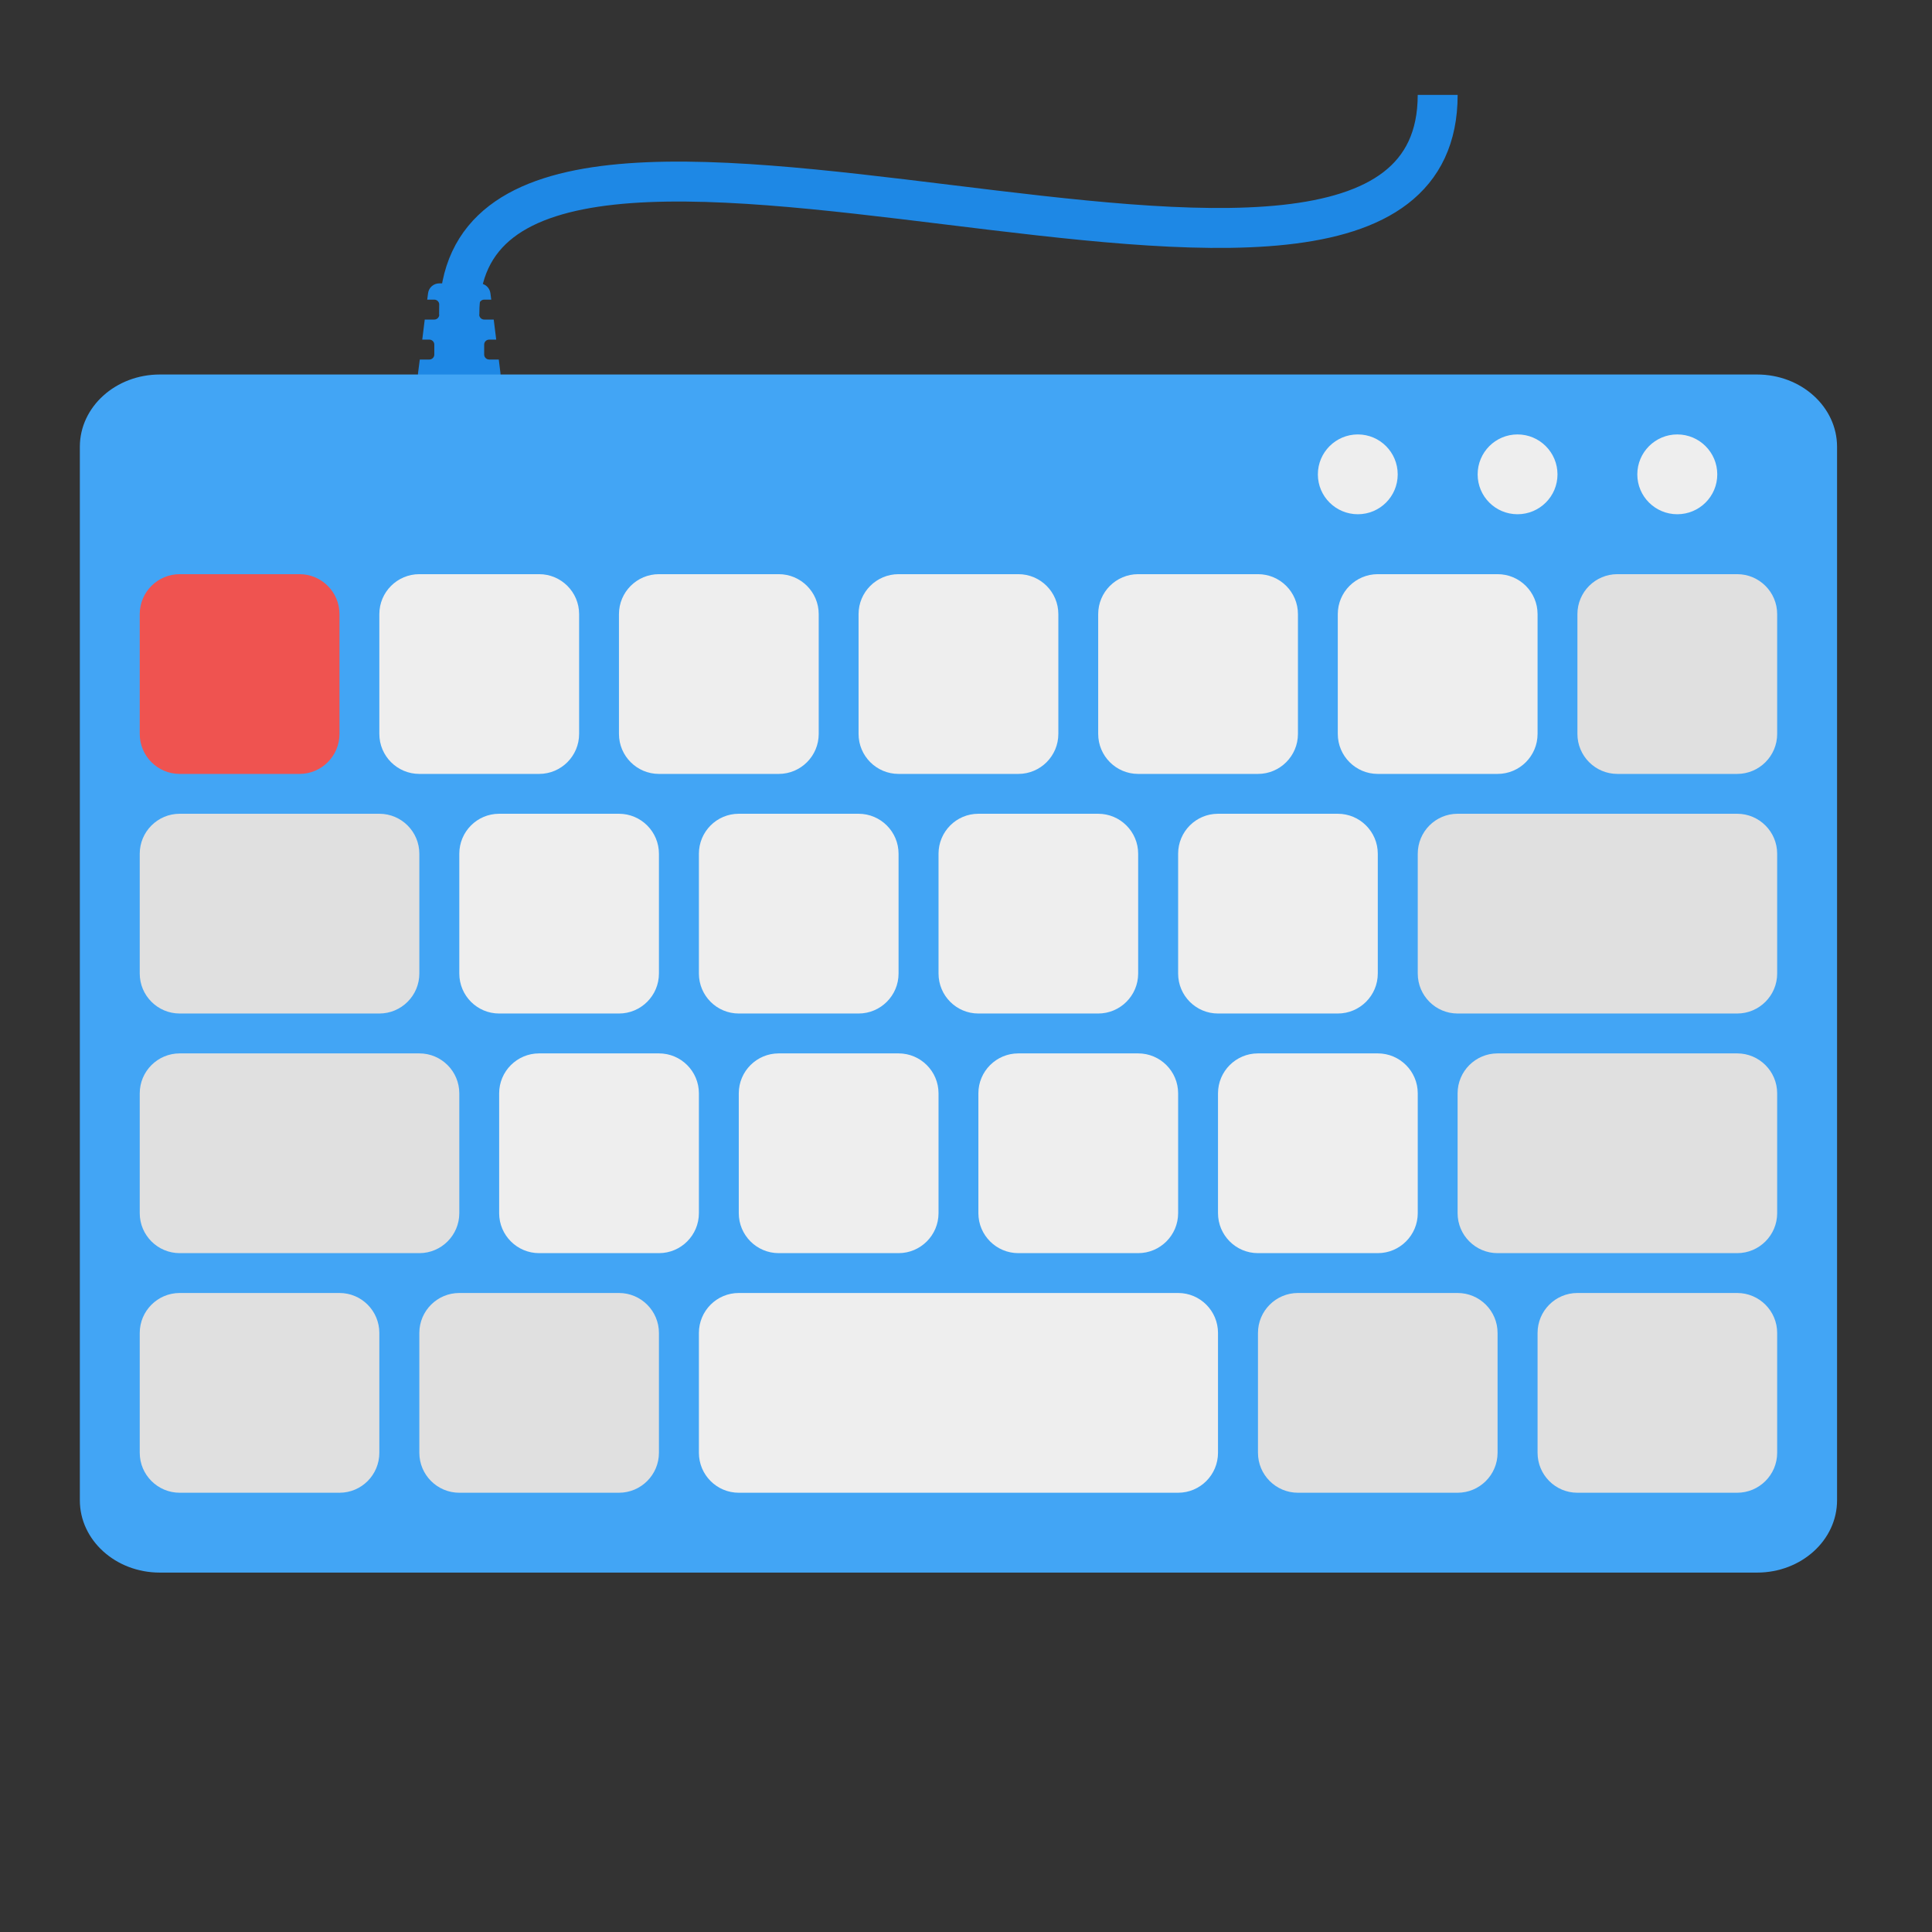 
<svg xmlns="http://www.w3.org/2000/svg" xmlns:xlink="http://www.w3.org/1999/xlink" width="64px" height="64px" viewBox="0 0 64 64" version="1.1">
<rect x="0" y="0" width="64" height="64" fill="#333333" stroke="none"/>
<g id="surface1">
<path style=" stroke:none;fill-rule:nonzero;fill:rgb(11.765%,53.333%,89.804%);fill-opacity:1;" d="M 14.551 9.387 C 14.363 9.387 14.203 9.527 14.18 9.715 L 14.152 9.926 L 14.387 9.926 C 14.477 9.926 14.551 10 14.551 10.09 L 14.551 10.422 C 14.551 10.512 14.477 10.586 14.387 10.586 L 14.07 10.586 L 13.988 11.25 L 14.223 11.25 C 14.312 11.25 14.387 11.324 14.387 11.414 L 14.387 11.746 C 14.387 11.836 14.312 11.91 14.223 11.91 L 13.906 11.91 L 13.848 12.359 C 13.82 12.582 13.996 12.781 14.223 12.781 L 16.207 12.781 C 16.43 12.781 16.605 12.582 16.578 12.359 L 16.523 11.91 L 16.207 11.91 C 16.113 11.91 16.039 11.836 16.039 11.746 L 16.039 11.414 C 16.039 11.324 16.113 11.25 16.207 11.25 L 16.438 11.25 L 16.355 10.586 L 16.039 10.586 C 15.949 10.586 15.875 10.512 15.875 10.422 L 15.875 10.09 C 15.875 10 15.949 9.926 16.039 9.926 L 16.273 9.926 L 16.246 9.715 C 16.223 9.527 16.062 9.387 15.875 9.387 Z M 14.551 9.387 "/>
<path style=" stroke:none;fill-rule:nonzero;fill:rgb(25.882%,64.706%,96.078%);fill-opacity:1;" d="M 5.293 12.406 L 58.207 12.406 C 59.668 12.406 60.855 13.477 60.855 14.801 L 60.855 49.699 C 60.855 51.023 59.668 52.094 58.207 52.094 L 5.293 52.094 C 3.832 52.094 2.645 51.023 2.645 49.699 L 2.645 14.801 C 2.645 13.477 3.832 12.406 5.293 12.406 Z M 5.293 12.406 "/>
<path style=" stroke:none;fill-rule:nonzero;fill:rgb(93.725%,32.549%,31.373%);fill-opacity:1;" d="M 5.953 25.637 L 9.922 25.637 C 10.652 25.637 11.246 25.043 11.246 24.312 L 11.246 20.344 C 11.246 19.613 10.652 19.02 9.922 19.02 L 5.953 19.02 C 5.223 19.02 4.629 19.613 4.629 20.344 L 4.629 24.312 C 4.629 25.043 5.223 25.637 5.953 25.637 Z M 5.953 25.637 "/>
<path style=" stroke:none;fill-rule:nonzero;fill:rgb(93.333%,93.333%,93.333%);fill-opacity:1;" d="M 13.891 25.637 L 17.859 25.637 C 18.59 25.637 19.184 25.043 19.184 24.312 L 19.184 20.344 C 19.184 19.613 18.59 19.02 17.859 19.02 L 13.891 19.02 C 13.16 19.02 12.566 19.613 12.566 20.344 L 12.566 24.312 C 12.566 25.043 13.16 25.637 13.891 25.637 Z M 13.891 25.637 "/>
<path style=" stroke:none;fill-rule:nonzero;fill:rgb(93.333%,93.333%,93.333%);fill-opacity:1;" d="M 21.828 25.637 L 25.797 25.637 C 26.527 25.637 27.121 25.043 27.121 24.312 L 27.121 20.344 C 27.121 19.613 26.527 19.02 25.797 19.02 L 21.828 19.02 C 21.098 19.02 20.504 19.613 20.504 20.344 L 20.504 24.312 C 20.504 25.043 21.098 25.637 21.828 25.637 Z M 21.828 25.637 "/>
<path style=" stroke:none;fill-rule:nonzero;fill:rgb(93.333%,93.333%,93.333%);fill-opacity:1;" d="M 29.766 25.637 L 33.734 25.637 C 34.465 25.637 35.059 25.043 35.059 24.312 L 35.059 20.344 C 35.059 19.613 34.465 19.02 33.734 19.02 L 29.766 19.02 C 29.035 19.02 28.441 19.613 28.441 20.344 L 28.441 24.312 C 28.441 25.043 29.035 25.637 29.766 25.637 Z M 29.766 25.637 "/>
<path style=" stroke:none;fill-rule:nonzero;fill:rgb(93.333%,93.333%,93.333%);fill-opacity:1;" d="M 37.703 25.637 L 41.672 25.637 C 42.402 25.637 42.996 25.043 42.996 24.312 L 42.996 20.344 C 42.996 19.613 42.402 19.02 41.672 19.02 L 37.703 19.02 C 36.973 19.02 36.379 19.613 36.379 20.344 L 36.379 24.312 C 36.379 25.043 36.973 25.637 37.703 25.637 Z M 37.703 25.637 "/>
<path style=" stroke:none;fill-rule:nonzero;fill:rgb(93.333%,93.333%,93.333%);fill-opacity:1;" d="M 45.641 25.637 L 49.609 25.637 C 50.34 25.637 50.934 25.043 50.934 24.312 L 50.934 20.344 C 50.934 19.613 50.34 19.02 49.609 19.02 L 45.641 19.02 C 44.91 19.02 44.316 19.613 44.316 20.344 L 44.316 24.312 C 44.316 25.043 44.91 25.637 45.641 25.637 Z M 45.641 25.637 "/>
<path style=" stroke:none;fill-rule:nonzero;fill:rgb(87.843%,87.843%,87.843%);fill-opacity:1;" d="M 5.953 33.574 L 12.566 33.574 C 13.297 33.574 13.891 32.98 13.891 32.25 L 13.891 28.281 C 13.891 27.551 13.297 26.957 12.566 26.957 L 5.953 26.957 C 5.223 26.957 4.629 27.551 4.629 28.281 L 4.629 32.25 C 4.629 32.98 5.223 33.574 5.953 33.574 Z M 5.953 33.574 "/>
<path style=" stroke:none;fill-rule:nonzero;fill:rgb(93.333%,93.333%,93.333%);fill-opacity:1;" d="M 16.535 33.574 L 20.504 33.574 C 21.234 33.574 21.828 32.98 21.828 32.25 L 21.828 28.281 C 21.828 27.551 21.234 26.957 20.504 26.957 L 16.535 26.957 C 15.805 26.957 15.215 27.551 15.215 28.281 L 15.215 32.25 C 15.215 32.98 15.805 33.574 16.535 33.574 Z M 16.535 33.574 "/>
<path style=" stroke:none;fill-rule:nonzero;fill:rgb(93.333%,93.333%,93.333%);fill-opacity:1;" d="M 32.41 33.574 L 36.379 33.574 C 37.109 33.574 37.703 32.98 37.703 32.25 L 37.703 28.281 C 37.703 27.551 37.109 26.957 36.379 26.957 L 32.41 26.957 C 31.68 26.957 31.09 27.551 31.09 28.281 L 31.09 32.25 C 31.09 32.98 31.68 33.574 32.41 33.574 Z M 32.41 33.574 "/>
<path style=" stroke:none;fill-rule:nonzero;fill:rgb(93.333%,93.333%,93.333%);fill-opacity:1;" d="M 40.348 33.574 L 44.316 33.574 C 45.047 33.574 45.641 32.98 45.641 32.25 L 45.641 28.281 C 45.641 27.551 45.047 26.957 44.316 26.957 L 40.348 26.957 C 39.617 26.957 39.027 27.551 39.027 28.281 L 39.027 32.25 C 39.027 32.98 39.617 33.574 40.348 33.574 Z M 40.348 33.574 "/>
<path style=" stroke:none;fill-rule:nonzero;fill:rgb(87.843%,87.843%,87.843%);fill-opacity:1;" d="M 5.953 41.512 L 13.891 41.512 C 14.621 41.512 15.215 40.918 15.215 40.188 L 15.215 36.219 C 15.215 35.488 14.621 34.895 13.891 34.895 L 5.953 34.895 C 5.223 34.895 4.629 35.488 4.629 36.219 L 4.629 40.188 C 4.629 40.918 5.223 41.512 5.953 41.512 Z M 5.953 41.512 "/>
<path style=" stroke:none;fill-rule:nonzero;fill:rgb(93.333%,93.333%,93.333%);fill-opacity:1;" d="M 17.859 41.512 L 21.828 41.512 C 22.559 41.512 23.152 40.918 23.152 40.188 L 23.152 36.219 C 23.152 35.488 22.559 34.895 21.828 34.895 L 17.859 34.895 C 17.129 34.895 16.535 35.488 16.535 36.219 L 16.535 40.188 C 16.535 40.918 17.129 41.512 17.859 41.512 Z M 17.859 41.512 "/>
<path style=" stroke:none;fill-rule:nonzero;fill:rgb(93.333%,93.333%,93.333%);fill-opacity:1;" d="M 25.797 41.512 L 29.766 41.512 C 30.496 41.512 31.09 40.918 31.09 40.188 L 31.09 36.219 C 31.09 35.488 30.496 34.895 29.766 34.895 L 25.797 34.895 C 25.066 34.895 24.473 35.488 24.473 36.219 L 24.473 40.188 C 24.473 40.918 25.066 41.512 25.797 41.512 Z M 25.797 41.512 "/>
<path style=" stroke:none;fill-rule:nonzero;fill:rgb(93.333%,93.333%,93.333%);fill-opacity:1;" d="M 41.672 41.512 L 45.641 41.512 C 46.371 41.512 46.965 40.918 46.965 40.188 L 46.965 36.219 C 46.965 35.488 46.371 34.895 45.641 34.895 L 41.672 34.895 C 40.941 34.895 40.348 35.488 40.348 36.219 L 40.348 40.188 C 40.348 40.918 40.941 41.512 41.672 41.512 Z M 41.672 41.512 "/>
<path style=" stroke:none;fill-rule:nonzero;fill:rgb(87.843%,87.843%,87.843%);fill-opacity:1;" d="M 49.609 41.512 L 57.547 41.512 C 58.277 41.512 58.871 40.918 58.871 40.188 L 58.871 36.219 C 58.871 35.488 58.277 34.895 57.547 34.895 L 49.609 34.895 C 48.879 34.895 48.285 35.488 48.285 36.219 L 48.285 40.188 C 48.285 40.918 48.879 41.512 49.609 41.512 Z M 49.609 41.512 "/>
<path style=" stroke:none;fill-rule:nonzero;fill:rgb(87.843%,87.843%,87.843%);fill-opacity:1;" d="M 15.215 49.449 L 20.504 49.449 C 21.234 49.449 21.828 48.855 21.828 48.125 L 21.828 44.156 C 21.828 43.426 21.234 42.832 20.504 42.832 L 15.215 42.832 C 14.484 42.832 13.891 43.426 13.891 44.156 L 13.891 48.125 C 13.891 48.855 14.484 49.449 15.215 49.449 Z M 15.215 49.449 "/>
<path style=" stroke:none;fill-rule:nonzero;fill:rgb(93.333%,93.333%,93.333%);fill-opacity:1;" d="M 24.473 49.449 L 39.027 49.449 C 39.758 49.449 40.348 48.855 40.348 48.125 L 40.348 44.156 C 40.348 43.426 39.758 42.832 39.027 42.832 L 24.473 42.832 C 23.742 42.832 23.152 43.426 23.152 44.156 L 23.152 48.125 C 23.152 48.855 23.742 49.449 24.473 49.449 Z M 24.473 49.449 "/>
<path style=" stroke:none;fill-rule:nonzero;fill:rgb(87.843%,87.843%,87.843%);fill-opacity:1;" d="M 42.996 49.449 L 48.285 49.449 C 49.016 49.449 49.609 48.855 49.609 48.125 L 49.609 44.156 C 49.609 43.426 49.016 42.832 48.285 42.832 L 42.996 42.832 C 42.266 42.832 41.672 43.426 41.672 44.156 L 41.672 48.125 C 41.672 48.855 42.266 49.449 42.996 49.449 Z M 42.996 49.449 "/>
<path style=" stroke:none;fill-rule:nonzero;fill:rgb(87.843%,87.843%,87.843%);fill-opacity:1;" d="M 52.254 49.449 L 57.547 49.449 C 58.277 49.449 58.871 48.855 58.871 48.125 L 58.871 44.156 C 58.871 43.426 58.277 42.832 57.547 42.832 L 52.254 42.832 C 51.523 42.832 50.934 43.426 50.934 44.156 L 50.934 48.125 C 50.934 48.855 51.523 49.449 52.254 49.449 Z M 52.254 49.449 "/>
<path style=" stroke:none;fill-rule:nonzero;fill:rgb(87.843%,87.843%,87.843%);fill-opacity:1;" d="M 48.285 33.574 L 57.547 33.574 C 58.277 33.574 58.871 32.98 58.871 32.25 L 58.871 28.281 C 58.871 27.551 58.277 26.957 57.547 26.957 L 48.285 26.957 C 47.555 26.957 46.965 27.551 46.965 28.281 L 46.965 32.25 C 46.965 32.98 47.555 33.574 48.285 33.574 Z M 48.285 33.574 "/>
<path style=" stroke:none;fill-rule:nonzero;fill:rgb(87.843%,87.843%,87.843%);fill-opacity:1;" d="M 53.578 25.637 L 57.547 25.637 C 58.277 25.637 58.871 25.043 58.871 24.312 L 58.871 20.344 C 58.871 19.613 58.277 19.02 57.547 19.02 L 53.578 19.02 C 52.848 19.02 52.254 19.613 52.254 20.344 L 52.254 24.312 C 52.254 25.043 52.848 25.637 53.578 25.637 Z M 53.578 25.637 "/>
<path style=" stroke:none;fill-rule:nonzero;fill:rgb(93.333%,93.333%,93.333%);fill-opacity:1;" d="M 44.98 14.391 C 45.711 14.391 46.301 14.984 46.301 15.715 C 46.301 16.445 45.711 17.035 44.98 17.035 C 44.25 17.035 43.656 16.445 43.656 15.715 C 43.656 14.984 44.25 14.391 44.98 14.391 Z M 44.98 14.391 "/>
<path style=" stroke:none;fill-rule:nonzero;fill:rgb(93.333%,93.333%,93.333%);fill-opacity:1;" d="M 50.27 14.391 C 51 14.391 51.594 14.984 51.594 15.715 C 51.594 16.445 51 17.035 50.27 17.035 C 49.539 17.035 48.949 16.445 48.949 15.715 C 48.949 14.984 49.539 14.391 50.27 14.391 Z M 50.27 14.391 "/>
<path style=" stroke:none;fill-rule:nonzero;fill:rgb(93.333%,93.333%,93.333%);fill-opacity:1;" d="M 55.562 14.391 C 56.293 14.391 56.887 14.984 56.887 15.715 C 56.887 16.445 56.293 17.035 55.562 17.035 C 54.832 17.035 54.238 16.445 54.238 15.715 C 54.238 14.984 54.832 14.391 55.562 14.391 Z M 55.562 14.391 "/>
<path style="fill:none;stroke-width:10.583;stroke-linecap:butt;stroke-linejoin:miter;stroke:rgb(11.765%,53.333%,89.804%);stroke-opacity:1;stroke-miterlimit:4;" d="M 121.719 -131.625 C 121.719 -221.594 381 -99.875 381 -189.844 " transform="matrix(0.125,0,0,0.125,0,26.875)"/>
<path style=" stroke:none;fill-rule:nonzero;fill:rgb(93.333%,93.333%,93.333%);fill-opacity:1;" d="M 33.734 41.512 L 37.703 41.512 C 38.434 41.512 39.027 40.918 39.027 40.188 L 39.027 36.219 C 39.027 35.488 38.434 34.895 37.703 34.895 L 33.734 34.895 C 33.004 34.895 32.41 35.488 32.41 36.219 L 32.41 40.188 C 32.41 40.918 33.004 41.512 33.734 41.512 Z M 33.734 41.512 "/>
<path style=" stroke:none;fill-rule:nonzero;fill:rgb(93.333%,93.333%,93.333%);fill-opacity:1;" d="M 24.473 33.574 L 28.441 33.574 C 29.172 33.574 29.766 32.98 29.766 32.25 L 29.766 28.281 C 29.766 27.551 29.172 26.957 28.441 26.957 L 24.473 26.957 C 23.742 26.957 23.152 27.551 23.152 28.281 L 23.152 32.25 C 23.152 32.98 23.742 33.574 24.473 33.574 Z M 24.473 33.574 "/>
<path style=" stroke:none;fill-rule:nonzero;fill:rgb(87.843%,87.843%,87.843%);fill-opacity:1;" d="M 5.953 49.449 L 11.246 49.449 C 11.977 49.449 12.566 48.855 12.566 48.125 L 12.566 44.156 C 12.566 43.426 11.977 42.832 11.246 42.832 L 5.953 42.832 C 5.223 42.832 4.629 43.426 4.629 44.156 L 4.629 48.125 C 4.629 48.855 5.223 49.449 5.953 49.449 Z M 5.953 49.449 "/>
</g>
</svg>
